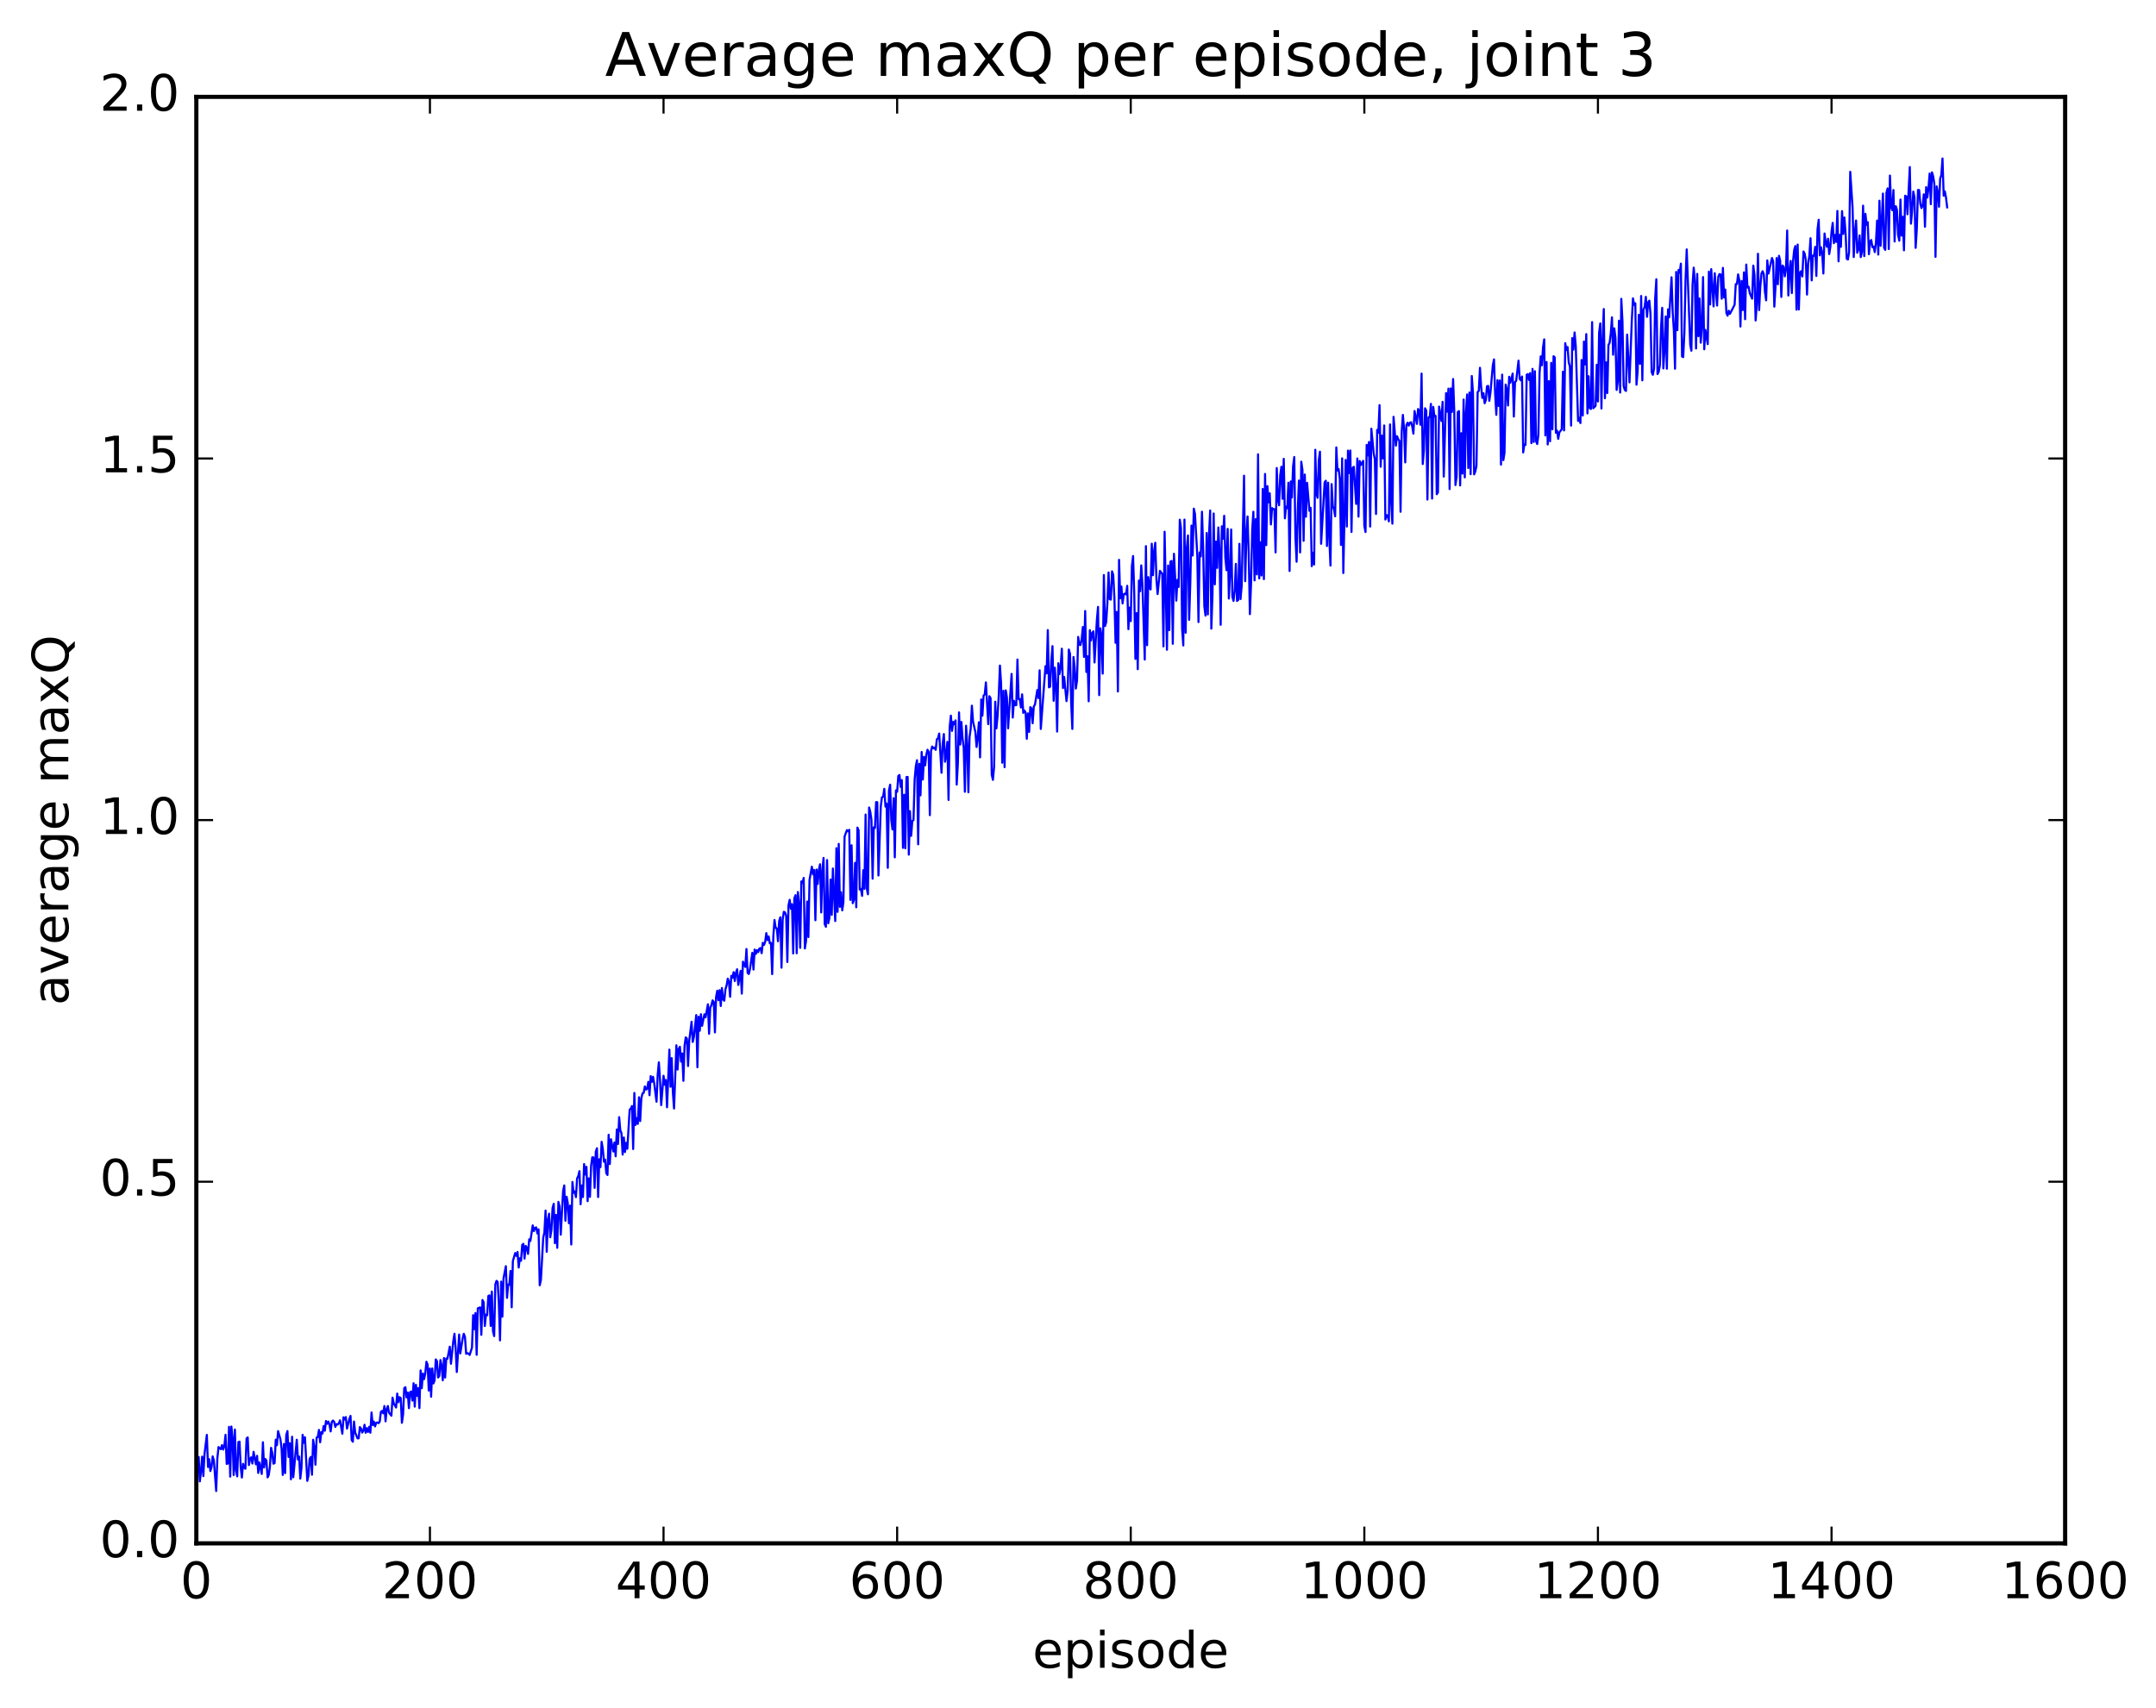 <?xml version="1.0" encoding="utf-8" standalone="no"?>
<!DOCTYPE svg PUBLIC "-//W3C//DTD SVG 1.1//EN"
  "http://www.w3.org/Graphics/SVG/1.1/DTD/svg11.dtd">
<!-- Created with matplotlib (http://matplotlib.org/) -->
<svg height="408pt" version="1.1" viewBox="0 0 515 408" width="515pt" xmlns="http://www.w3.org/2000/svg" xmlns:xlink="http://www.w3.org/1999/xlink">
 <defs>
  <style type="text/css">
*{stroke-linecap:butt;stroke-linejoin:round;stroke-miterlimit:100000;}
  </style>
 </defs>
 <g id="figure_1">
  <g id="patch_1">
   <path d="M 0 408.169 
L 515.768 408.169 
L 515.768 0 
L 0 0 
z
" style="fill:#ffffff;"/>
  </g>
  <g id="axes_1">
   <g id="patch_2">
    <path d="M 46.898 368.742 
L 493.298 368.742 
L 493.298 23.142 
L 46.898 23.142 
z
" style="fill:#ffffff;"/>
   </g>
   <g id="line2d_1">
    <path clip-path="url(#p8a16cc4c6d)" d="M 46.898 349.873 
L 47.176 349.488 
L 47.456 348.101 
L 47.734 353.943 
L 48.014 351.572 
L 48.292 348.025 
L 48.572 352.674 
L 48.85 347.425 
L 49.408 342.834 
L 49.688 350.504 
L 49.967 348.634 
L 50.245 351.473 
L 50.525 350.531 
L 50.803 347.967 
L 51.083 348.927 
L 51.641 356.242 
L 51.919 348.408 
L 52.199 345.74 
L 52.757 346.25 
L 53.035 345.26 
L 53.315 346.336 
L 53.593 345.436 
L 53.873 342.806 
L 54.151 349.764 
L 54.431 349.675 
L 54.709 340.909 
L 54.989 352.805 
L 55.267 340.839 
L 55.547 343.46 
L 55.825 352.422 
L 56.105 341.554 
L 56.383 351.335 
L 56.663 352.739 
L 56.941 344.543 
L 57.221 344.451 
L 57.499 350.596 
L 57.779 353.02 
L 58.057 349.751 
L 58.337 350.696 
L 58.615 350.916 
L 58.895 343.683 
L 59.173 343.438 
L 59.453 350.043 
L 59.731 348.529 
L 60.011 348.199 
L 60.289 349.675 
L 60.569 346.865 
L 61.127 349.863 
L 61.406 347.831 
L 61.684 351.932 
L 61.964 349.419 
L 62.522 352.165 
L 62.8 344.597 
L 63.08 350.628 
L 63.358 348.589 
L 63.638 348.963 
L 63.916 352.987 
L 64.195 352.431 
L 64.475 350.406 
L 64.754 345.92 
L 65.032 347.139 
L 65.311 349.71 
L 65.591 349.576 
L 65.87 343.968 
L 66.148 345.302 
L 66.427 341.928 
L 66.986 343.907 
L 67.264 346.13 
L 67.543 352.408 
L 67.823 345.005 
L 68.102 351.966 
L 68.38 342.874 
L 68.659 341.916 
L 68.939 348.09 
L 69.218 344.81 
L 69.496 353.443 
L 69.775 343.274 
L 70.055 352.955 
L 70.891 343.987 
L 71.171 348.728 
L 71.45 348.002 
L 71.728 353.276 
L 72.007 350.814 
L 72.287 342.819 
L 72.566 344.724 
L 72.844 343.399 
L 73.403 353.818 
L 73.681 352.554 
L 73.96 348.607 
L 74.24 348.091 
L 74.519 352.36 
L 74.797 344 
L 75.076 345.695 
L 75.356 349.959 
L 75.635 343.464 
L 75.913 343.34 
L 76.192 341.645 
L 76.472 344.598 
L 76.751 342.177 
L 77.029 342.503 
L 77.308 340.704 
L 77.588 341.829 
L 77.867 339.514 
L 78.145 340.193 
L 78.424 339.656 
L 78.704 340.392 
L 78.983 342.001 
L 79.261 339.706 
L 79.54 339.408 
L 79.82 339.711 
L 80.099 340.925 
L 80.377 340.252 
L 80.656 340.352 
L 80.936 340.079 
L 81.215 339.357 
L 81.772 342.555 
L 82.052 338.628 
L 82.331 339.144 
L 82.609 338.572 
L 82.888 341.338 
L 83.447 339.056 
L 83.725 338.295 
L 84.004 344.065 
L 84.284 344.472 
L 84.562 339.643 
L 84.841 342.273 
L 85.4 343.661 
L 85.678 343.648 
L 85.957 340.968 
L 86.237 341.331 
L 86.516 342.279 
L 86.794 341.812 
L 87.073 340.411 
L 87.353 342.32 
L 87.632 341.226 
L 87.91 342.125 
L 88.189 340.902 
L 88.469 342.309 
L 88.748 337.48 
L 89.026 340.479 
L 89.305 339.654 
L 89.585 340.804 
L 89.864 339.937 
L 90.142 339.854 
L 90.421 340.042 
L 90.701 339.678 
L 90.98 337.329 
L 91.258 337.106 
L 91.537 337.678 
L 91.817 335.943 
L 92.096 339.598 
L 92.374 336.619 
L 92.653 335.931 
L 92.933 337.541 
L 93.49 338.248 
L 93.769 333.923 
L 94.049 335.296 
L 94.606 336.293 
L 94.885 332.961 
L 95.165 335.033 
L 95.444 333.821 
L 95.722 334.039 
L 96.001 339.947 
L 96.281 338.004 
L 96.559 331.661 
L 96.838 331.443 
L 97.118 333.882 
L 97.397 332.716 
L 97.675 336.446 
L 97.954 332.624 
L 98.234 332.467 
L 98.513 334.634 
L 98.791 330.495 
L 99.07 336.083 
L 99.35 330.865 
L 99.629 333.508 
L 99.907 331.647 
L 100.186 336.442 
L 100.466 327.423 
L 100.745 331.677 
L 101.023 328.162 
L 101.302 329.516 
L 101.582 328.135 
L 101.861 325.359 
L 102.139 326.045 
L 102.418 332.236 
L 102.698 326.978 
L 102.977 333.712 
L 103.255 326.967 
L 103.534 330.54 
L 103.814 329.768 
L 104.093 324.8 
L 104.371 325.222 
L 104.65 329.123 
L 104.93 328.762 
L 105.209 324.946 
L 105.487 326.263 
L 105.766 329.788 
L 106.046 324.483 
L 106.325 329.132 
L 106.603 324.565 
L 106.882 324.643 
L 107.441 321.756 
L 107.719 325.842 
L 108.278 320.444 
L 108.556 318.657 
L 108.835 322.082 
L 109.115 327.814 
L 109.672 318.85 
L 109.951 323.367 
L 110.51 319.803 
L 110.788 318.678 
L 111.067 319.43 
L 111.347 323.46 
L 111.626 323.3 
L 111.904 323.405 
L 112.183 323.734 
L 112.742 321.984 
L 113.02 314.22 
L 113.299 317.577 
L 113.579 313.72 
L 113.858 323.704 
L 114.136 312.592 
L 114.695 312.37 
L 114.974 318.925 
L 115.252 310.596 
L 115.531 311.142 
L 115.811 316.817 
L 116.09 314.099 
L 116.368 314.245 
L 116.647 309.654 
L 116.927 309.494 
L 117.206 316.8 
L 117.484 308.596 
L 117.763 318.083 
L 118.043 319.234 
L 118.322 306.867 
L 118.6 306.026 
L 118.879 306.285 
L 119.159 311.507 
L 119.438 320.253 
L 119.716 306.211 
L 119.996 314.588 
L 120.275 305.438 
L 120.832 302.527 
L 121.112 310.104 
L 121.391 306.913 
L 121.669 306.957 
L 121.948 303.656 
L 122.228 312.347 
L 122.507 301.317 
L 123.064 299.39 
L 123.344 300.064 
L 123.623 299.123 
L 123.901 302.847 
L 124.18 300.625 
L 124.46 301.231 
L 124.739 297.438 
L 125.017 297.185 
L 125.296 300.713 
L 125.576 297.681 
L 125.855 298.079 
L 126.133 299.59 
L 126.412 296.112 
L 126.692 296.491 
L 127.249 292.777 
L 127.528 294.136 
L 127.808 293.36 
L 128.087 293.258 
L 128.365 294.704 
L 128.644 293.734 
L 128.923 307.083 
L 129.202 305.822 
L 129.761 295.745 
L 130.04 294.45 
L 130.319 289.235 
L 130.597 299.086 
L 130.876 291.393 
L 131.155 289.972 
L 131.435 295.627 
L 131.714 293.951 
L 131.993 288.632 
L 132.272 287.618 
L 132.55 297.029 
L 132.829 290.268 
L 133.108 298.133 
L 133.387 287.158 
L 133.667 288.264 
L 133.946 294.999 
L 134.504 284.602 
L 134.782 283.231 
L 135.061 291.668 
L 135.34 285.926 
L 135.619 287.418 
L 135.899 292.259 
L 136.178 288.056 
L 136.457 297.342 
L 136.736 282.406 
L 137.014 284.983 
L 137.293 284.658 
L 137.572 286.03 
L 137.851 281.566 
L 138.131 281.004 
L 138.41 279.815 
L 138.689 287.729 
L 138.968 283.24 
L 139.246 286 
L 139.525 278.123 
L 139.804 280.632 
L 140.083 278.782 
L 140.363 286.99 
L 140.642 281.541 
L 140.921 285.956 
L 141.2 278.509 
L 141.478 276.509 
L 141.757 276.544 
L 142.036 283.813 
L 142.315 275.175 
L 142.595 274.35 
L 142.874 286.005 
L 143.153 276.978 
L 143.431 278.86 
L 143.71 272.81 
L 143.989 274.487 
L 144.268 277.565 
L 144.548 277.067 
L 144.827 280.306 
L 145.106 280.736 
L 145.385 271.128 
L 145.663 278.126 
L 145.942 272.194 
L 146.5 275.123 
L 146.78 272.967 
L 147.059 276.277 
L 147.338 269.865 
L 147.617 273.325 
L 147.895 266.918 
L 148.174 270.065 
L 148.453 270.758 
L 148.732 275.857 
L 149.012 271.77 
L 149.291 275.242 
L 149.57 273.048 
L 149.849 274.471 
L 150.406 265.145 
L 150.685 264.877 
L 150.964 264.256 
L 151.244 274.536 
L 151.523 261.14 
L 151.802 268.789 
L 152.081 267.156 
L 152.359 268.52 
L 152.638 262.163 
L 152.917 267.857 
L 153.196 262.414 
L 153.476 261.253 
L 153.755 261.1 
L 154.034 259.581 
L 154.312 260.341 
L 154.591 260.081 
L 154.87 258.471 
L 155.149 261.672 
L 155.429 257.108 
L 155.708 258.479 
L 155.987 257.271 
L 156.266 258.812 
L 156.823 263.228 
L 157.102 256.8 
L 157.381 253.812 
L 157.661 258.061 
L 157.94 264.031 
L 158.498 257.024 
L 158.776 259.178 
L 159.055 258.041 
L 159.334 264.56 
L 159.893 250.784 
L 160.172 259.653 
L 160.451 252.812 
L 160.73 261.056 
L 161.008 264.854 
L 161.566 249.749 
L 161.845 255.544 
L 162.125 250.588 
L 162.404 250.098 
L 162.683 253.646 
L 162.962 251.688 
L 163.24 258.244 
L 163.519 249.855 
L 163.798 247.857 
L 164.077 248.129 
L 164.357 254.701 
L 164.636 248.635 
L 165.194 244.124 
L 165.472 248.949 
L 165.751 247.716 
L 166.31 242.524 
L 166.589 254.995 
L 166.868 242.926 
L 167.147 246.28 
L 167.425 242.332 
L 167.704 245.091 
L 168.262 242.342 
L 168.542 243.067 
L 169.1 239.955 
L 169.379 246.994 
L 169.657 240.703 
L 169.936 240.192 
L 170.215 239.014 
L 170.494 239.364 
L 170.774 246.666 
L 171.053 238.192 
L 171.332 236.703 
L 171.611 238.977 
L 171.889 236.576 
L 172.168 240.363 
L 172.447 236.062 
L 172.726 238.822 
L 173.006 239.091 
L 173.285 236.368 
L 173.564 235.424 
L 173.843 233.827 
L 174.121 234.588 
L 174.4 238.154 
L 174.679 233.155 
L 174.958 233.614 
L 175.238 232.274 
L 175.517 234.391 
L 175.796 232.406 
L 176.075 231.583 
L 176.353 235.326 
L 176.911 231.947 
L 177.19 237.406 
L 177.47 229.769 
L 178.028 231.026 
L 178.306 226.745 
L 178.585 232.452 
L 178.864 232.713 
L 179.143 231.539 
L 179.702 227.666 
L 179.981 231.651 
L 180.26 226.872 
L 180.538 227.925 
L 180.817 227.006 
L 181.096 227.498 
L 181.375 226.649 
L 181.655 226.506 
L 181.934 227.742 
L 182.213 225.256 
L 182.492 225.776 
L 182.77 225.057 
L 183.049 222.944 
L 183.328 224.61 
L 183.607 223.742 
L 183.887 225.394 
L 184.166 225.297 
L 184.445 232.741 
L 184.724 223.761 
L 185.002 219.809 
L 185.281 221.679 
L 185.56 221.812 
L 185.839 224.893 
L 186.119 220.042 
L 186.398 219.152 
L 186.677 231.2 
L 186.956 219.666 
L 187.234 217.854 
L 187.513 217.985 
L 187.792 218.791 
L 188.071 229.846 
L 188.351 216.293 
L 188.63 214.993 
L 188.909 217.123 
L 189.188 216.031 
L 189.466 227.802 
L 189.745 214.64 
L 190.024 213.882 
L 190.304 227.753 
L 190.583 213.123 
L 190.862 215.922 
L 191.141 226.464 
L 191.419 210.586 
L 191.698 210.972 
L 191.977 209.756 
L 192.256 226.614 
L 192.536 224.825 
L 192.815 215.399 
L 193.094 223.894 
L 193.373 210.187 
L 193.93 207.077 
L 194.209 208.927 
L 194.488 207.857 
L 194.768 219.871 
L 195.047 207.753 
L 195.326 211.204 
L 195.605 207.807 
L 195.883 206.49 
L 196.162 218.01 
L 196.441 207.924 
L 196.72 204.981 
L 197 220.776 
L 197.279 221.43 
L 197.558 205.486 
L 197.837 220.595 
L 198.115 219.335 
L 198.394 210.146 
L 198.673 218.591 
L 198.952 207.515 
L 199.511 220.064 
L 199.79 202.651 
L 200.069 217.871 
L 200.347 201.616 
L 200.626 216.671 
L 200.905 213.169 
L 201.185 217.513 
L 201.464 215.568 
L 201.743 199.858 
L 202.3 198.337 
L 202.579 198.619 
L 202.858 198.266 
L 203.137 215.008 
L 203.417 201.961 
L 203.696 215.792 
L 203.975 214.96 
L 204.254 206.158 
L 204.532 216.777 
L 204.811 197.728 
L 205.09 198.379 
L 205.369 212.535 
L 205.649 212.38 
L 205.928 214.04 
L 206.207 207.907 
L 206.486 212.367 
L 206.764 194.612 
L 207.043 212.226 
L 207.322 213.666 
L 207.601 192.933 
L 207.881 193.954 
L 208.16 195.872 
L 208.439 209.936 
L 208.718 197.66 
L 208.996 197.822 
L 209.275 191.634 
L 209.554 191.669 
L 209.833 209.178 
L 210.392 192.644 
L 210.671 190.489 
L 210.95 190.351 
L 211.228 188.474 
L 211.507 192.721 
L 211.786 191.984 
L 212.065 207.343 
L 212.345 188.908 
L 212.624 187.486 
L 212.903 195.893 
L 213.181 198.177 
L 213.46 190.704 
L 213.739 204.837 
L 214.018 188.839 
L 214.298 189.17 
L 214.577 185.388 
L 214.856 185.166 
L 215.135 188.016 
L 215.413 186.388 
L 215.692 202.577 
L 215.971 189.895 
L 216.25 202.682 
L 216.53 185.651 
L 216.809 185.631 
L 217.088 204.197 
L 217.367 193.804 
L 217.645 199.706 
L 217.924 196.166 
L 218.203 195.928 
L 218.482 186.166 
L 218.762 183.06 
L 219.041 181.639 
L 219.32 201.724 
L 219.599 182.492 
L 219.877 190.028 
L 220.156 179.668 
L 220.435 186.261 
L 220.714 180.83 
L 220.994 182.862 
L 221.273 180.324 
L 221.552 179.128 
L 221.831 179.707 
L 222.109 194.763 
L 222.388 179.429 
L 222.667 178.358 
L 222.946 178.794 
L 223.226 178.622 
L 223.505 179.156 
L 223.784 176.627 
L 224.062 176.414 
L 224.341 175.259 
L 224.899 184.633 
L 225.179 177.713 
L 225.458 175.379 
L 225.737 182.003 
L 226.016 180.425 
L 226.294 177.251 
L 226.573 191.125 
L 226.852 173.679 
L 227.131 170.976 
L 227.411 174.621 
L 227.69 172.478 
L 227.969 173.048 
L 228.248 172.119 
L 228.526 187.458 
L 228.805 182.368 
L 229.084 170.212 
L 229.363 177.9 
L 229.643 172.497 
L 229.922 176.431 
L 230.201 178.635 
L 230.48 189.173 
L 230.758 173.397 
L 231.037 177.693 
L 231.316 189.292 
L 231.595 176.095 
L 231.875 174.034 
L 232.154 168.609 
L 232.433 172.458 
L 232.99 174.893 
L 233.269 178.469 
L 233.548 176.188 
L 233.827 172.561 
L 234.107 180.953 
L 234.386 167.117 
L 234.665 170.987 
L 234.944 166.213 
L 235.222 165.893 
L 235.501 163.042 
L 236.06 173.018 
L 236.339 166.344 
L 236.618 166.798 
L 236.897 185.081 
L 237.175 186.328 
L 237.454 183.266 
L 237.733 167.66 
L 238.012 174.036 
L 238.292 171.056 
L 238.571 166.248 
L 238.85 159.014 
L 239.129 163.303 
L 239.407 182.227 
L 239.686 165.043 
L 239.965 183.296 
L 240.244 164.942 
L 240.524 166.668 
L 240.803 174.016 
L 241.639 161.013 
L 241.918 171.444 
L 242.197 167.438 
L 242.476 168.488 
L 242.756 168.476 
L 243.035 157.574 
L 243.314 167.049 
L 243.593 167.019 
L 243.871 169.038 
L 244.15 165.894 
L 244.429 170.325 
L 244.708 169.766 
L 244.988 170.258 
L 245.267 176.511 
L 245.546 170.453 
L 245.825 174.873 
L 246.103 168.961 
L 246.382 169.226 
L 246.661 172.807 
L 246.94 168.799 
L 247.22 168.355 
L 247.778 164.868 
L 248.056 166.791 
L 248.335 160.155 
L 248.614 174.167 
L 249.731 159.177 
L 250.01 160.867 
L 250.288 150.539 
L 250.567 164.23 
L 250.846 164.058 
L 251.125 157.833 
L 251.405 154.378 
L 251.684 167.434 
L 251.963 159.534 
L 252.242 163.889 
L 252.52 174.789 
L 252.799 158.463 
L 253.078 161.053 
L 253.357 159.292 
L 253.637 154.991 
L 253.916 164.4 
L 254.195 161.753 
L 254.752 167.521 
L 255.031 165.021 
L 255.31 155.19 
L 255.589 156.207 
L 255.869 167.859 
L 256.147 174.167 
L 256.426 156.975 
L 256.705 159.459 
L 256.985 164.52 
L 257.264 162.631 
L 257.543 152.177 
L 257.822 154.05 
L 258.101 154.114 
L 258.38 152.682 
L 258.659 149.809 
L 258.938 156.957 
L 259.216 145.988 
L 259.495 160.545 
L 259.774 156.795 
L 260.053 167.554 
L 260.332 150.558 
L 260.611 153.039 
L 260.89 151.237 
L 261.17 150.843 
L 261.449 158.283 
L 262.007 148.139 
L 262.286 144.996 
L 262.565 166.088 
L 262.844 150.107 
L 263.123 152.025 
L 263.401 160.942 
L 263.68 137.391 
L 263.959 149.573 
L 264.238 148.638 
L 264.517 144.169 
L 264.796 136.777 
L 265.075 143.174 
L 265.354 143.258 
L 265.634 136.512 
L 265.913 137.329 
L 266.192 142.764 
L 266.471 153.587 
L 266.75 146.201 
L 267.029 165.216 
L 267.308 133.761 
L 267.587 142.948 
L 267.865 140.128 
L 268.144 144.179 
L 268.423 142.008 
L 268.702 141.824 
L 268.981 142.031 
L 269.26 139.969 
L 269.539 150.33 
L 269.818 145.162 
L 270.098 148.401 
L 270.377 135.225 
L 270.656 132.846 
L 270.935 141.844 
L 271.214 157.429 
L 271.493 146.481 
L 271.772 159.887 
L 272.05 138.715 
L 272.329 141.258 
L 272.608 135.086 
L 272.887 139.606 
L 273.445 157.583 
L 273.724 130.486 
L 274.003 154.153 
L 274.283 137.885 
L 274.562 140.428 
L 274.841 140.832 
L 275.12 129.914 
L 275.399 137.439 
L 275.678 131.669 
L 275.957 129.68 
L 276.236 138.458 
L 276.514 141.937 
L 277.072 136.396 
L 277.63 137.132 
L 277.909 154.438 
L 278.188 127.046 
L 278.747 155.243 
L 279.026 135.109 
L 279.305 150.566 
L 279.584 134.183 
L 279.863 134.028 
L 280.142 153.825 
L 280.421 132.312 
L 280.978 143.511 
L 281.257 138.527 
L 281.536 140.236 
L 281.815 124.174 
L 282.094 126.184 
L 282.373 150.292 
L 282.652 154.217 
L 282.932 124.143 
L 283.211 151.178 
L 283.49 130.995 
L 283.769 127.927 
L 284.048 148.097 
L 284.327 139.174 
L 284.606 125.58 
L 284.885 132.727 
L 285.163 121.527 
L 285.442 122.756 
L 286 132.772 
L 286.279 148.628 
L 286.558 131.996 
L 286.837 132.938 
L 287.116 122.269 
L 287.396 130.947 
L 287.675 144.853 
L 287.954 147.076 
L 288.233 127.352 
L 288.512 146.806 
L 288.791 127.865 
L 289.07 121.978 
L 289.349 150.197 
L 289.627 141.901 
L 289.906 122.681 
L 290.185 139.609 
L 290.464 129.394 
L 290.743 135.675 
L 291.022 126.033 
L 291.301 131.408 
L 291.58 149.284 
L 291.86 125.746 
L 292.139 128.734 
L 292.418 123.229 
L 292.697 133.223 
L 292.976 136.24 
L 293.255 126.36 
L 293.534 143.009 
L 293.812 137.118 
L 294.091 126.51 
L 294.37 142.594 
L 294.649 143.581 
L 294.928 141.051 
L 295.207 134.717 
L 295.486 143.581 
L 295.765 143.343 
L 296.045 129.938 
L 296.324 143.137 
L 296.603 139.888 
L 297.161 113.662 
L 297.44 138.853 
L 297.719 128.142 
L 297.998 123.401 
L 298.276 132.208 
L 298.555 146.735 
L 298.834 139.573 
L 299.113 126.58 
L 299.392 122.27 
L 299.671 138.673 
L 299.95 124.03 
L 300.229 137.244 
L 300.509 108.545 
L 300.788 138.184 
L 301.067 129.568 
L 301.346 137.492 
L 301.625 116.819 
L 301.904 138.365 
L 302.183 113.238 
L 302.462 130.247 
L 302.74 116.138 
L 303.019 120.015 
L 303.298 117.863 
L 303.577 125.309 
L 303.856 121.392 
L 304.135 121.665 
L 304.414 121.652 
L 304.693 131.986 
L 304.973 111.82 
L 305.252 119.201 
L 305.531 120.723 
L 305.81 113.535 
L 306.089 111.511 
L 306.368 119.182 
L 306.647 109.627 
L 306.925 123.849 
L 307.204 121.057 
L 307.483 121.418 
L 307.762 115.343 
L 308.041 136.422 
L 308.32 115.033 
L 308.599 118.873 
L 308.878 111.379 
L 309.158 109.191 
L 309.437 128.31 
L 309.716 134.214 
L 309.995 121.964 
L 310.274 114.814 
L 310.553 131.985 
L 310.832 110.313 
L 311.111 112.28 
L 311.389 129.216 
L 311.668 113.387 
L 311.947 123.459 
L 312.226 115.371 
L 312.784 122.058 
L 313.063 121.332 
L 313.342 135.274 
L 313.622 132.061 
L 313.901 134.871 
L 314.18 107.464 
L 314.459 117.999 
L 314.738 118.951 
L 315.017 109.971 
L 315.296 107.922 
L 315.575 129.928 
L 316.411 115.249 
L 316.69 114.856 
L 316.969 130.45 
L 317.248 115.331 
L 317.527 128.686 
L 317.807 135.13 
L 318.086 115.663 
L 318.365 120.943 
L 318.644 121.677 
L 318.923 123.354 
L 319.202 106.897 
L 319.481 112.411 
L 319.76 112.083 
L 320.038 114.403 
L 320.317 130.201 
L 320.596 109.509 
L 320.875 136.914 
L 321.433 109.888 
L 321.712 125.805 
L 321.991 107.658 
L 322.271 113.026 
L 322.55 107.632 
L 322.829 127.101 
L 323.108 111.789 
L 323.387 111.531 
L 323.945 120.396 
L 324.224 109.532 
L 324.502 123.44 
L 324.781 110.138 
L 325.06 111.1 
L 325.618 110.113 
L 325.897 125.617 
L 326.176 127.115 
L 326.455 106.28 
L 326.735 108.805 
L 327.014 105.598 
L 327.293 125.808 
L 327.572 102.436 
L 328.13 108.354 
L 328.409 109.759 
L 328.688 122.806 
L 328.966 102.715 
L 329.245 103.398 
L 329.524 96.801 
L 329.803 111.514 
L 330.082 104.09 
L 330.361 109.521 
L 330.64 101.654 
L 330.92 124.128 
L 331.199 123.048 
L 331.478 123.242 
L 331.757 124.566 
L 332.036 101.413 
L 332.315 120.076 
L 332.594 125.117 
L 332.873 99.593 
L 333.43 106.476 
L 333.709 104.22 
L 333.988 104.923 
L 334.267 105.302 
L 334.546 122.273 
L 334.825 103.18 
L 335.104 99.132 
L 335.384 102.418 
L 335.663 110.479 
L 335.942 101.594 
L 336.221 101.011 
L 336.5 101.697 
L 336.779 100.991 
L 337.058 100.88 
L 337.337 101.877 
L 337.615 103.617 
L 337.894 98.202 
L 338.452 101.282 
L 338.731 97.713 
L 339.01 98.202 
L 339.289 101.483 
L 339.568 89.26 
L 339.848 110.866 
L 340.127 107.604 
L 340.406 97.549 
L 340.685 98.114 
L 340.964 119.355 
L 341.243 99.71 
L 341.522 99.686 
L 341.8 96.487 
L 342.079 119.123 
L 342.358 97.218 
L 342.637 99.504 
L 342.916 99.354 
L 343.195 118.082 
L 343.474 117.672 
L 343.753 97.148 
L 344.312 100.584 
L 344.591 96.011 
L 344.87 113.875 
L 345.428 93.919 
L 345.707 98.352 
L 345.986 92.853 
L 346.264 116.853 
L 346.543 92.804 
L 346.822 98.422 
L 347.101 90.556 
L 347.38 98.364 
L 347.659 115.899 
L 347.938 113.881 
L 348.217 98.458 
L 348.497 98.228 
L 348.776 115.978 
L 349.055 103.51 
L 349.334 113.155 
L 349.613 95.462 
L 349.892 114.058 
L 350.171 98.642 
L 350.45 94.247 
L 350.728 111.829 
L 351.007 93.774 
L 351.286 113.299 
L 351.565 89.838 
L 351.844 93.846 
L 352.123 113.336 
L 352.402 112.649 
L 352.682 111.31 
L 352.961 93.698 
L 353.24 93.387 
L 353.519 87.875 
L 353.798 92.467 
L 354.077 95.063 
L 354.356 93.947 
L 354.635 96.341 
L 354.913 95.616 
L 355.192 92.303 
L 355.471 92.197 
L 355.75 95.764 
L 356.029 93.727 
L 356.587 87.307 
L 356.866 85.875 
L 357.146 94.157 
L 357.425 99.12 
L 357.704 90.814 
L 357.983 96.996 
L 358.262 90.906 
L 358.541 111.017 
L 358.82 89.516 
L 359.099 109.932 
L 359.377 108.204 
L 359.656 91.88 
L 359.935 92.995 
L 360.214 96.89 
L 360.493 90.021 
L 360.772 91.433 
L 361.33 89.258 
L 361.61 99.527 
L 361.889 91.3 
L 362.168 90.986 
L 362.726 86.168 
L 363.005 90.509 
L 363.284 90.878 
L 363.562 89.957 
L 363.841 108.102 
L 364.12 106.184 
L 364.399 106.305 
L 364.678 89.533 
L 364.957 89.37 
L 365.236 90.784 
L 365.515 89.135 
L 365.795 105.876 
L 366.074 88.134 
L 366.353 105.6 
L 366.632 88.692 
L 366.911 105.397 
L 367.19 106.088 
L 367.469 103.937 
L 367.748 89.198 
L 368.026 85.147 
L 368.305 87.275 
L 368.584 82.952 
L 368.863 81.076 
L 369.142 104.041 
L 369.421 86.485 
L 369.7 106.184 
L 369.979 91.064 
L 370.259 105.428 
L 370.538 86.691 
L 370.817 102.583 
L 371.096 85.109 
L 371.375 85.387 
L 371.654 103.403 
L 371.933 102.888 
L 372.212 104.855 
L 372.49 103.277 
L 373.048 102.565 
L 373.327 88.817 
L 373.606 102.837 
L 373.885 82 
L 374.164 83.637 
L 374.443 82.921 
L 374.723 86.585 
L 375.002 87.6 
L 375.281 101.686 
L 375.56 80.783 
L 375.839 83.533 
L 376.118 79.431 
L 376.397 82.648 
L 376.954 100.568 
L 377.233 99.84 
L 377.512 101.081 
L 377.791 86.008 
L 378.07 99.277 
L 378.349 81.615 
L 378.628 87.076 
L 378.908 79.824 
L 379.187 98.769 
L 379.466 89.891 
L 379.745 97.544 
L 380.024 97.716 
L 380.303 76.96 
L 380.582 97.535 
L 381.139 96.96 
L 381.418 87.15 
L 381.697 95.918 
L 381.976 79.512 
L 382.255 77.269 
L 382.534 97.605 
L 382.813 81.012 
L 383.092 73.839 
L 383.372 95.146 
L 383.651 86.579 
L 383.93 93.913 
L 384.209 82.449 
L 384.488 81.894 
L 384.767 79.574 
L 385.046 75.813 
L 385.325 84.748 
L 385.603 78.442 
L 385.882 80.719 
L 386.161 93.169 
L 386.44 91.161 
L 386.719 76.627 
L 386.998 93.784 
L 387.277 71.395 
L 387.557 76.831 
L 387.836 92.245 
L 388.115 93.157 
L 388.394 93.409 
L 388.673 79.951 
L 389.231 91.363 
L 389.788 76.547 
L 390.067 71.281 
L 390.346 72.825 
L 390.625 72.463 
L 390.904 91.912 
L 391.183 88.627 
L 391.462 75.219 
L 391.741 86.935 
L 392.021 70.721 
L 392.3 90.878 
L 392.579 73.962 
L 392.858 73.336 
L 393.137 70.926 
L 393.416 75.7 
L 393.695 72.212 
L 393.974 71.822 
L 394.252 75.046 
L 394.531 88.89 
L 394.81 89.544 
L 395.089 88.108 
L 395.368 71.266 
L 395.647 66.721 
L 395.926 89.368 
L 396.205 88.842 
L 396.485 87.274 
L 396.764 78.369 
L 397.043 73.548 
L 397.322 88.025 
L 397.601 83.58 
L 397.88 75.604 
L 398.159 88.093 
L 398.438 73.9 
L 398.716 75.818 
L 399.274 66.25 
L 399.553 74.634 
L 399.832 78.89 
L 400.111 88.096 
L 400.39 64.972 
L 400.67 78.889 
L 400.949 64.497 
L 401.228 65.175 
L 401.507 62.99 
L 401.786 85.169 
L 402.065 85.318 
L 402.344 79.508 
L 402.623 66.818 
L 402.901 59.588 
L 403.738 82.335 
L 404.017 83.791 
L 404.296 68.006 
L 404.575 63.951 
L 404.854 67.33 
L 405.134 83.266 
L 405.413 65.437 
L 405.692 80.328 
L 405.971 71.298 
L 406.25 81.875 
L 406.529 78.003 
L 406.808 66.199 
L 407.087 83.455 
L 407.365 78.818 
L 407.923 82.228 
L 408.202 64.889 
L 408.481 72.739 
L 408.76 64.303 
L 409.318 73.213 
L 409.598 65.278 
L 410.156 73.007 
L 410.435 66.184 
L 410.714 65.491 
L 410.993 65.564 
L 411.272 71.367 
L 411.55 64.005 
L 411.829 71.079 
L 412.108 69.173 
L 412.387 74.796 
L 412.666 75.422 
L 412.945 74.239 
L 413.224 74.994 
L 414.341 72.82 
L 414.62 67.881 
L 414.899 67.854 
L 415.178 65.557 
L 415.457 66.939 
L 415.736 78.013 
L 416.014 67.126 
L 416.293 74.079 
L 416.572 65.076 
L 416.851 76.267 
L 417.13 63.21 
L 417.409 68.691 
L 417.688 68.505 
L 417.967 70.049 
L 418.526 71.363 
L 418.805 63.467 
L 419.084 65.672 
L 419.363 76.569 
L 419.642 72.573 
L 419.921 60.628 
L 420.2 74.09 
L 420.478 68.509 
L 420.757 65.367 
L 421.036 64.797 
L 421.315 65.554 
L 421.594 69.777 
L 421.873 71.752 
L 422.152 62.218 
L 422.432 65.363 
L 423.269 61.652 
L 423.548 62.441 
L 423.827 73.264 
L 424.106 68.638 
L 424.385 61.65 
L 424.663 67.926 
L 424.942 61.12 
L 425.221 62.264 
L 425.5 70.951 
L 425.779 63.441 
L 426.058 63.755 
L 426.337 66.024 
L 426.616 64.222 
L 426.896 55.077 
L 427.175 70.597 
L 427.454 65.267 
L 427.733 62.34 
L 428.012 70.02 
L 428.291 62.511 
L 428.57 59.753 
L 428.849 58.788 
L 429.127 73.99 
L 429.406 58.431 
L 429.685 73.938 
L 429.964 65.084 
L 430.243 64.792 
L 430.522 66.041 
L 430.801 60.084 
L 431.08 60.63 
L 431.36 62.172 
L 431.639 70.382 
L 431.918 62.997 
L 432.197 61.058 
L 432.476 56.921 
L 432.755 66.99 
L 433.034 61.084 
L 433.312 61.123 
L 433.591 58.993 
L 433.87 65.925 
L 434.149 54.811 
L 434.428 52.505 
L 434.707 61.021 
L 434.986 59.068 
L 435.265 60.534 
L 435.545 65.352 
L 435.824 55.79 
L 436.103 57.866 
L 436.382 58.957 
L 436.661 57.041 
L 436.94 60.706 
L 437.219 58.924 
L 437.498 55.357 
L 437.776 53.252 
L 438.055 58.1 
L 438.334 56.127 
L 438.613 57.801 
L 438.892 50.4 
L 439.171 62.443 
L 439.45 56.116 
L 439.729 58.977 
L 440.009 50.442 
L 440.288 55.904 
L 440.567 51.967 
L 440.846 55.648 
L 441.125 61.812 
L 441.404 62.013 
L 441.683 60.314 
L 441.962 41.055 
L 442.519 49.539 
L 442.798 61.414 
L 443.077 55.569 
L 443.356 52.684 
L 443.635 60.385 
L 443.914 59.659 
L 444.193 56.234 
L 444.473 61.423 
L 444.752 60.21 
L 445.031 49.143 
L 445.31 61.19 
L 445.589 51.088 
L 445.868 53.716 
L 446.147 53.084 
L 446.425 60.738 
L 446.704 57.666 
L 446.983 57.343 
L 447.262 59.07 
L 447.541 58.895 
L 447.82 60.232 
L 448.099 58.032 
L 448.378 52.704 
L 448.658 60.822 
L 448.937 47.954 
L 449.216 58.729 
L 449.774 46.251 
L 450.053 59.194 
L 450.332 59.7 
L 450.611 46.09 
L 450.889 45.003 
L 451.168 59.498 
L 451.447 41.947 
L 451.726 49.428 
L 452.005 50.217 
L 452.284 45.404 
L 452.563 57.695 
L 452.842 49.265 
L 453.122 50.145 
L 453.401 56.149 
L 453.68 57.508 
L 453.959 47.68 
L 454.238 56.304 
L 454.517 51.802 
L 454.796 59.803 
L 455.075 46.763 
L 455.353 46.932 
L 455.632 51.189 
L 456.19 39.911 
L 456.469 53.438 
L 456.748 50.373 
L 457.027 45.773 
L 457.307 47.09 
L 457.586 59.22 
L 457.865 54.718 
L 458.144 45.398 
L 458.423 45.399 
L 458.702 48.661 
L 458.981 49.718 
L 459.26 49.117 
L 459.538 46.426 
L 459.817 54.18 
L 460.096 44.704 
L 460.375 47.19 
L 460.654 44.93 
L 460.933 41.457 
L 461.212 48.783 
L 461.491 41.179 
L 461.771 42.111 
L 462.05 43.952 
L 462.329 61.376 
L 462.608 44.529 
L 462.887 45.96 
L 463.166 49.399 
L 463.445 42.674 
L 463.724 41.838 
L 464.002 37.866 
L 464.281 46.762 
L 464.56 45.719 
L 464.839 47.211 
L 465.118 49.544 
L 465.118 49.544 
" style="fill:none;stroke:#0000ff;stroke-linecap:square;stroke-width:0.5;"/>
   </g>
   <g id="patch_3">
    <path d="M 46.898 23.142 
L 493.298 23.142 
" style="fill:none;stroke:#000000;stroke-linecap:square;stroke-linejoin:miter;"/>
   </g>
   <g id="patch_4">
    <path d="M 46.898 368.742 
L 493.298 368.742 
" style="fill:none;stroke:#000000;stroke-linecap:square;stroke-linejoin:miter;"/>
   </g>
   <g id="patch_5">
    <path d="M 493.298 368.742 
L 493.298 23.142 
" style="fill:none;stroke:#000000;stroke-linecap:square;stroke-linejoin:miter;"/>
   </g>
   <g id="patch_6">
    <path d="M 46.898 368.742 
L 46.898 23.142 
" style="fill:none;stroke:#000000;stroke-linecap:square;stroke-linejoin:miter;"/>
   </g>
   <g id="matplotlib.axis_1">
    <g id="xtick_1">
     <g id="line2d_2">
      <defs>
       <path d="M 0 0 
L 0 -4 
" id="m07892dc499" style="stroke:#000000;stroke-width:0.5;"/>
      </defs>
      <g>
       <use style="stroke:#000000;stroke-width:0.5;" x="46.898" xlink:href="#m07892dc499" y="368.742"/>
      </g>
     </g>
     <g id="line2d_3">
      <defs>
       <path d="M 0 0 
L 0 4 
" id="m159ed35c5e" style="stroke:#000000;stroke-width:0.5;"/>
      </defs>
      <g>
       <use style="stroke:#000000;stroke-width:0.5;" x="46.898" xlink:href="#m159ed35c5e" y="23.142"/>
      </g>
     </g>
     <g id="text_1">
      <!-- 0 -->
      <defs>
       <path d="M 31.781 66.406 
Q 24.172 66.406 20.328 58.906 
Q 16.5 51.422 16.5 36.375 
Q 16.5 21.391 20.328 13.891 
Q 24.172 6.391 31.781 6.391 
Q 39.453 6.391 43.281 13.891 
Q 47.125 21.391 47.125 36.375 
Q 47.125 51.422 43.281 58.906 
Q 39.453 66.406 31.781 66.406 
M 31.781 74.219 
Q 44.047 74.219 50.516 64.516 
Q 56.984 54.828 56.984 36.375 
Q 56.984 17.969 50.516 8.266 
Q 44.047 -1.422 31.781 -1.422 
Q 19.531 -1.422 13.062 8.266 
Q 6.594 17.969 6.594 36.375 
Q 6.594 54.828 13.062 64.516 
Q 19.531 74.219 31.781 74.219 
" id="BitstreamVeraSans-Roman-30"/>
      </defs>
      <g transform="translate(43.08 381.86)scale(0.12 -0.12)">
       <use xlink:href="#BitstreamVeraSans-Roman-30"/>
      </g>
     </g>
    </g>
    <g id="xtick_2">
     <g id="line2d_4">
      <g>
       <use style="stroke:#000000;stroke-width:0.5;" x="102.698" xlink:href="#m07892dc499" y="368.742"/>
      </g>
     </g>
     <g id="line2d_5">
      <g>
       <use style="stroke:#000000;stroke-width:0.5;" x="102.698" xlink:href="#m159ed35c5e" y="23.142"/>
      </g>
     </g>
     <g id="text_2">
      <!-- 200 -->
      <defs>
       <path d="M 19.188 8.297 
L 53.609 8.297 
L 53.609 0 
L 7.328 0 
L 7.328 8.297 
Q 12.938 14.109 22.625 23.891 
Q 32.328 33.688 34.812 36.531 
Q 39.547 41.844 41.422 45.531 
Q 43.312 49.219 43.312 52.781 
Q 43.312 58.594 39.234 62.25 
Q 35.156 65.922 28.609 65.922 
Q 23.969 65.922 18.812 64.312 
Q 13.672 62.703 7.812 59.422 
L 7.812 69.391 
Q 13.766 71.781 18.938 73 
Q 24.125 74.219 28.422 74.219 
Q 39.75 74.219 46.484 68.547 
Q 53.219 62.891 53.219 53.422 
Q 53.219 48.922 51.531 44.891 
Q 49.859 40.875 45.406 35.406 
Q 44.188 33.984 37.641 27.219 
Q 31.109 20.453 19.188 8.297 
" id="BitstreamVeraSans-Roman-32"/>
      </defs>
      <g transform="translate(91.245 381.86)scale(0.12 -0.12)">
       <use xlink:href="#BitstreamVeraSans-Roman-32"/>
       <use x="63.623" xlink:href="#BitstreamVeraSans-Roman-30"/>
       <use x="127.246" xlink:href="#BitstreamVeraSans-Roman-30"/>
      </g>
     </g>
    </g>
    <g id="xtick_3">
     <g id="line2d_6">
      <g>
       <use style="stroke:#000000;stroke-width:0.5;" x="158.498" xlink:href="#m07892dc499" y="368.742"/>
      </g>
     </g>
     <g id="line2d_7">
      <g>
       <use style="stroke:#000000;stroke-width:0.5;" x="158.498" xlink:href="#m159ed35c5e" y="23.142"/>
      </g>
     </g>
     <g id="text_3">
      <!-- 400 -->
      <defs>
       <path d="M 37.797 64.312 
L 12.891 25.391 
L 37.797 25.391 
z
M 35.203 72.906 
L 47.609 72.906 
L 47.609 25.391 
L 58.016 25.391 
L 58.016 17.188 
L 47.609 17.188 
L 47.609 0 
L 37.797 0 
L 37.797 17.188 
L 4.891 17.188 
L 4.891 26.703 
z
" id="BitstreamVeraSans-Roman-34"/>
      </defs>
      <g transform="translate(147.045 381.86)scale(0.12 -0.12)">
       <use xlink:href="#BitstreamVeraSans-Roman-34"/>
       <use x="63.623" xlink:href="#BitstreamVeraSans-Roman-30"/>
       <use x="127.246" xlink:href="#BitstreamVeraSans-Roman-30"/>
      </g>
     </g>
    </g>
    <g id="xtick_4">
     <g id="line2d_8">
      <g>
       <use style="stroke:#000000;stroke-width:0.5;" x="214.298" xlink:href="#m07892dc499" y="368.742"/>
      </g>
     </g>
     <g id="line2d_9">
      <g>
       <use style="stroke:#000000;stroke-width:0.5;" x="214.298" xlink:href="#m159ed35c5e" y="23.142"/>
      </g>
     </g>
     <g id="text_4">
      <!-- 600 -->
      <defs>
       <path d="M 33.016 40.375 
Q 26.375 40.375 22.484 35.828 
Q 18.609 31.297 18.609 23.391 
Q 18.609 15.531 22.484 10.953 
Q 26.375 6.391 33.016 6.391 
Q 39.656 6.391 43.531 10.953 
Q 47.406 15.531 47.406 23.391 
Q 47.406 31.297 43.531 35.828 
Q 39.656 40.375 33.016 40.375 
M 52.594 71.297 
L 52.594 62.312 
Q 48.875 64.062 45.094 64.984 
Q 41.312 65.922 37.594 65.922 
Q 27.828 65.922 22.672 59.328 
Q 17.531 52.734 16.797 39.406 
Q 19.672 43.656 24.016 45.922 
Q 28.375 48.188 33.594 48.188 
Q 44.578 48.188 50.953 41.516 
Q 57.328 34.859 57.328 23.391 
Q 57.328 12.156 50.688 5.359 
Q 44.047 -1.422 33.016 -1.422 
Q 20.359 -1.422 13.672 8.266 
Q 6.984 17.969 6.984 36.375 
Q 6.984 53.656 15.188 63.938 
Q 23.391 74.219 37.203 74.219 
Q 40.922 74.219 44.703 73.484 
Q 48.484 72.75 52.594 71.297 
" id="BitstreamVeraSans-Roman-36"/>
      </defs>
      <g transform="translate(202.845 381.86)scale(0.12 -0.12)">
       <use xlink:href="#BitstreamVeraSans-Roman-36"/>
       <use x="63.623" xlink:href="#BitstreamVeraSans-Roman-30"/>
       <use x="127.246" xlink:href="#BitstreamVeraSans-Roman-30"/>
      </g>
     </g>
    </g>
    <g id="xtick_5">
     <g id="line2d_10">
      <g>
       <use style="stroke:#000000;stroke-width:0.5;" x="270.098" xlink:href="#m07892dc499" y="368.742"/>
      </g>
     </g>
     <g id="line2d_11">
      <g>
       <use style="stroke:#000000;stroke-width:0.5;" x="270.098" xlink:href="#m159ed35c5e" y="23.142"/>
      </g>
     </g>
     <g id="text_5">
      <!-- 800 -->
      <defs>
       <path d="M 31.781 34.625 
Q 24.75 34.625 20.719 30.859 
Q 16.703 27.094 16.703 20.516 
Q 16.703 13.922 20.719 10.156 
Q 24.75 6.391 31.781 6.391 
Q 38.812 6.391 42.859 10.172 
Q 46.922 13.969 46.922 20.516 
Q 46.922 27.094 42.891 30.859 
Q 38.875 34.625 31.781 34.625 
M 21.922 38.812 
Q 15.578 40.375 12.031 44.719 
Q 8.5 49.078 8.5 55.328 
Q 8.5 64.062 14.719 69.141 
Q 20.953 74.219 31.781 74.219 
Q 42.672 74.219 48.875 69.141 
Q 55.078 64.062 55.078 55.328 
Q 55.078 49.078 51.531 44.719 
Q 48 40.375 41.703 38.812 
Q 48.828 37.156 52.797 32.312 
Q 56.781 27.484 56.781 20.516 
Q 56.781 9.906 50.312 4.234 
Q 43.844 -1.422 31.781 -1.422 
Q 19.734 -1.422 13.25 4.234 
Q 6.781 9.906 6.781 20.516 
Q 6.781 27.484 10.781 32.312 
Q 14.797 37.156 21.922 38.812 
M 18.312 54.391 
Q 18.312 48.734 21.844 45.562 
Q 25.391 42.391 31.781 42.391 
Q 38.141 42.391 41.719 45.562 
Q 45.312 48.734 45.312 54.391 
Q 45.312 60.062 41.719 63.234 
Q 38.141 66.406 31.781 66.406 
Q 25.391 66.406 21.844 63.234 
Q 18.312 60.062 18.312 54.391 
" id="BitstreamVeraSans-Roman-38"/>
      </defs>
      <g transform="translate(258.645 381.86)scale(0.12 -0.12)">
       <use xlink:href="#BitstreamVeraSans-Roman-38"/>
       <use x="63.623" xlink:href="#BitstreamVeraSans-Roman-30"/>
       <use x="127.246" xlink:href="#BitstreamVeraSans-Roman-30"/>
      </g>
     </g>
    </g>
    <g id="xtick_6">
     <g id="line2d_12">
      <g>
       <use style="stroke:#000000;stroke-width:0.5;" x="325.897" xlink:href="#m07892dc499" y="368.742"/>
      </g>
     </g>
     <g id="line2d_13">
      <g>
       <use style="stroke:#000000;stroke-width:0.5;" x="325.897" xlink:href="#m159ed35c5e" y="23.142"/>
      </g>
     </g>
     <g id="text_6">
      <!-- 1000 -->
      <defs>
       <path d="M 12.406 8.297 
L 28.516 8.297 
L 28.516 63.922 
L 10.984 60.406 
L 10.984 69.391 
L 28.422 72.906 
L 38.281 72.906 
L 38.281 8.297 
L 54.391 8.297 
L 54.391 0 
L 12.406 0 
z
" id="BitstreamVeraSans-Roman-31"/>
      </defs>
      <g transform="translate(310.627 381.86)scale(0.12 -0.12)">
       <use xlink:href="#BitstreamVeraSans-Roman-31"/>
       <use x="63.623" xlink:href="#BitstreamVeraSans-Roman-30"/>
       <use x="127.246" xlink:href="#BitstreamVeraSans-Roman-30"/>
       <use x="190.869" xlink:href="#BitstreamVeraSans-Roman-30"/>
      </g>
     </g>
    </g>
    <g id="xtick_7">
     <g id="line2d_14">
      <g>
       <use style="stroke:#000000;stroke-width:0.5;" x="381.697" xlink:href="#m07892dc499" y="368.742"/>
      </g>
     </g>
     <g id="line2d_15">
      <g>
       <use style="stroke:#000000;stroke-width:0.5;" x="381.697" xlink:href="#m159ed35c5e" y="23.142"/>
      </g>
     </g>
     <g id="text_7">
      <!-- 1200 -->
      <g transform="translate(366.428 381.86)scale(0.12 -0.12)">
       <use xlink:href="#BitstreamVeraSans-Roman-31"/>
       <use x="63.623" xlink:href="#BitstreamVeraSans-Roman-32"/>
       <use x="127.246" xlink:href="#BitstreamVeraSans-Roman-30"/>
       <use x="190.869" xlink:href="#BitstreamVeraSans-Roman-30"/>
      </g>
     </g>
    </g>
    <g id="xtick_8">
     <g id="line2d_16">
      <g>
       <use style="stroke:#000000;stroke-width:0.5;" x="437.498" xlink:href="#m07892dc499" y="368.742"/>
      </g>
     </g>
     <g id="line2d_17">
      <g>
       <use style="stroke:#000000;stroke-width:0.5;" x="437.498" xlink:href="#m159ed35c5e" y="23.142"/>
      </g>
     </g>
     <g id="text_8">
      <!-- 1400 -->
      <g transform="translate(422.228 381.86)scale(0.12 -0.12)">
       <use xlink:href="#BitstreamVeraSans-Roman-31"/>
       <use x="63.623" xlink:href="#BitstreamVeraSans-Roman-34"/>
       <use x="127.246" xlink:href="#BitstreamVeraSans-Roman-30"/>
       <use x="190.869" xlink:href="#BitstreamVeraSans-Roman-30"/>
      </g>
     </g>
    </g>
    <g id="xtick_9">
     <g id="line2d_18">
      <g>
       <use style="stroke:#000000;stroke-width:0.5;" x="493.298" xlink:href="#m07892dc499" y="368.742"/>
      </g>
     </g>
     <g id="line2d_19">
      <g>
       <use style="stroke:#000000;stroke-width:0.5;" x="493.298" xlink:href="#m159ed35c5e" y="23.142"/>
      </g>
     </g>
     <g id="text_9">
      <!-- 1600 -->
      <g transform="translate(478.027 381.86)scale(0.12 -0.12)">
       <use xlink:href="#BitstreamVeraSans-Roman-31"/>
       <use x="63.623" xlink:href="#BitstreamVeraSans-Roman-36"/>
       <use x="127.246" xlink:href="#BitstreamVeraSans-Roman-30"/>
       <use x="190.869" xlink:href="#BitstreamVeraSans-Roman-30"/>
      </g>
     </g>
    </g>
    <g id="text_10">
     <!-- episode -->
     <defs>
      <path d="M 9.422 54.688 
L 18.406 54.688 
L 18.406 0 
L 9.422 0 
z
M 9.422 75.984 
L 18.406 75.984 
L 18.406 64.594 
L 9.422 64.594 
z
" id="BitstreamVeraSans-Roman-69"/>
      <path d="M 44.281 53.078 
L 44.281 44.578 
Q 40.484 46.531 36.375 47.5 
Q 32.281 48.484 27.875 48.484 
Q 21.188 48.484 17.844 46.438 
Q 14.5 44.391 14.5 40.281 
Q 14.5 37.156 16.891 35.375 
Q 19.281 33.594 26.516 31.984 
L 29.594 31.297 
Q 39.156 29.25 43.188 25.516 
Q 47.219 21.781 47.219 15.094 
Q 47.219 7.469 41.188 3.016 
Q 35.156 -1.422 24.609 -1.422 
Q 20.219 -1.422 15.453 -0.562 
Q 10.688 0.297 5.422 2 
L 5.422 11.281 
Q 10.406 8.688 15.234 7.391 
Q 20.062 6.109 24.812 6.109 
Q 31.156 6.109 34.562 8.281 
Q 37.984 10.453 37.984 14.406 
Q 37.984 18.062 35.516 20.016 
Q 33.062 21.969 24.703 23.781 
L 21.578 24.516 
Q 13.234 26.266 9.516 29.906 
Q 5.812 33.547 5.812 39.891 
Q 5.812 47.609 11.281 51.797 
Q 16.75 56 26.812 56 
Q 31.781 56 36.172 55.266 
Q 40.578 54.547 44.281 53.078 
" id="BitstreamVeraSans-Roman-73"/>
      <path d="M 18.109 8.203 
L 18.109 -20.797 
L 9.078 -20.797 
L 9.078 54.688 
L 18.109 54.688 
L 18.109 46.391 
Q 20.953 51.266 25.266 53.625 
Q 29.594 56 35.594 56 
Q 45.562 56 51.781 48.094 
Q 58.016 40.188 58.016 27.297 
Q 58.016 14.406 51.781 6.484 
Q 45.562 -1.422 35.594 -1.422 
Q 29.594 -1.422 25.266 0.953 
Q 20.953 3.328 18.109 8.203 
M 48.688 27.297 
Q 48.688 37.203 44.609 42.844 
Q 40.531 48.484 33.406 48.484 
Q 26.266 48.484 22.188 42.844 
Q 18.109 37.203 18.109 27.297 
Q 18.109 17.391 22.188 11.75 
Q 26.266 6.109 33.406 6.109 
Q 40.531 6.109 44.609 11.75 
Q 48.688 17.391 48.688 27.297 
" id="BitstreamVeraSans-Roman-70"/>
      <path d="M 56.203 29.594 
L 56.203 25.203 
L 14.891 25.203 
Q 15.484 15.922 20.484 11.062 
Q 25.484 6.203 34.422 6.203 
Q 39.594 6.203 44.453 7.469 
Q 49.312 8.734 54.109 11.281 
L 54.109 2.781 
Q 49.266 0.734 44.188 -0.344 
Q 39.109 -1.422 33.891 -1.422 
Q 20.797 -1.422 13.156 6.188 
Q 5.516 13.812 5.516 26.812 
Q 5.516 40.234 12.766 48.109 
Q 20.016 56 32.328 56 
Q 43.359 56 49.781 48.891 
Q 56.203 41.797 56.203 29.594 
M 47.219 32.234 
Q 47.125 39.594 43.094 43.984 
Q 39.062 48.391 32.422 48.391 
Q 24.906 48.391 20.391 44.141 
Q 15.875 39.891 15.188 32.172 
z
" id="BitstreamVeraSans-Roman-65"/>
      <path d="M 30.609 48.391 
Q 23.391 48.391 19.188 42.75 
Q 14.984 37.109 14.984 27.297 
Q 14.984 17.484 19.156 11.844 
Q 23.344 6.203 30.609 6.203 
Q 37.797 6.203 41.984 11.859 
Q 46.188 17.531 46.188 27.297 
Q 46.188 37.016 41.984 42.703 
Q 37.797 48.391 30.609 48.391 
M 30.609 56 
Q 42.328 56 49.016 48.375 
Q 55.719 40.766 55.719 27.297 
Q 55.719 13.875 49.016 6.219 
Q 42.328 -1.422 30.609 -1.422 
Q 18.844 -1.422 12.172 6.219 
Q 5.516 13.875 5.516 27.297 
Q 5.516 40.766 12.172 48.375 
Q 18.844 56 30.609 56 
" id="BitstreamVeraSans-Roman-6f"/>
      <path d="M 45.406 46.391 
L 45.406 75.984 
L 54.391 75.984 
L 54.391 0 
L 45.406 0 
L 45.406 8.203 
Q 42.578 3.328 38.25 0.953 
Q 33.938 -1.422 27.875 -1.422 
Q 17.969 -1.422 11.734 6.484 
Q 5.516 14.406 5.516 27.297 
Q 5.516 40.188 11.734 48.094 
Q 17.969 56 27.875 56 
Q 33.938 56 38.25 53.625 
Q 42.578 51.266 45.406 46.391 
M 14.797 27.297 
Q 14.797 17.391 18.875 11.75 
Q 22.953 6.109 30.078 6.109 
Q 37.203 6.109 41.297 11.75 
Q 45.406 17.391 45.406 27.297 
Q 45.406 37.203 41.297 42.844 
Q 37.203 48.484 30.078 48.484 
Q 22.953 48.484 18.875 42.844 
Q 14.797 37.203 14.797 27.297 
" id="BitstreamVeraSans-Roman-64"/>
     </defs>
     <g transform="translate(246.632 398.474)scale(0.12 -0.12)">
      <use xlink:href="#BitstreamVeraSans-Roman-65"/>
      <use x="61.523" xlink:href="#BitstreamVeraSans-Roman-70"/>
      <use x="125.0" xlink:href="#BitstreamVeraSans-Roman-69"/>
      <use x="152.783" xlink:href="#BitstreamVeraSans-Roman-73"/>
      <use x="204.883" xlink:href="#BitstreamVeraSans-Roman-6f"/>
      <use x="266.064" xlink:href="#BitstreamVeraSans-Roman-64"/>
      <use x="329.541" xlink:href="#BitstreamVeraSans-Roman-65"/>
     </g>
    </g>
   </g>
   <g id="matplotlib.axis_2">
    <g id="ytick_1">
     <g id="line2d_20">
      <defs>
       <path d="M 0 0 
L 4 0 
" id="m4dc8172b83" style="stroke:#000000;stroke-width:0.5;"/>
      </defs>
      <g>
       <use style="stroke:#000000;stroke-width:0.5;" x="46.898" xlink:href="#m4dc8172b83" y="368.742"/>
      </g>
     </g>
     <g id="line2d_21">
      <defs>
       <path d="M 0 0 
L -4 0 
" id="m5895a952ee" style="stroke:#000000;stroke-width:0.5;"/>
      </defs>
      <g>
       <use style="stroke:#000000;stroke-width:0.5;" x="493.298" xlink:href="#m5895a952ee" y="368.742"/>
      </g>
     </g>
     <g id="text_11">
      <!-- 0.0 -->
      <defs>
       <path d="M 10.688 12.406 
L 21 12.406 
L 21 0 
L 10.688 0 
z
" id="BitstreamVeraSans-Roman-2e"/>
      </defs>
      <g transform="translate(23.814 372.053)scale(0.12 -0.12)">
       <use xlink:href="#BitstreamVeraSans-Roman-30"/>
       <use x="63.623" xlink:href="#BitstreamVeraSans-Roman-2e"/>
       <use x="95.41" xlink:href="#BitstreamVeraSans-Roman-30"/>
      </g>
     </g>
    </g>
    <g id="ytick_2">
     <g id="line2d_22">
      <g>
       <use style="stroke:#000000;stroke-width:0.5;" x="46.898" xlink:href="#m4dc8172b83" y="282.342"/>
      </g>
     </g>
     <g id="line2d_23">
      <g>
       <use style="stroke:#000000;stroke-width:0.5;" x="493.298" xlink:href="#m5895a952ee" y="282.342"/>
      </g>
     </g>
     <g id="text_12">
      <!-- 0.5 -->
      <defs>
       <path d="M 10.797 72.906 
L 49.516 72.906 
L 49.516 64.594 
L 19.828 64.594 
L 19.828 46.734 
Q 21.969 47.469 24.109 47.828 
Q 26.266 48.188 28.422 48.188 
Q 40.625 48.188 47.75 41.5 
Q 54.891 34.812 54.891 23.391 
Q 54.891 11.625 47.562 5.094 
Q 40.234 -1.422 26.906 -1.422 
Q 22.312 -1.422 17.547 -0.641 
Q 12.797 0.141 7.719 1.703 
L 7.719 11.625 
Q 12.109 9.234 16.797 8.062 
Q 21.484 6.891 26.703 6.891 
Q 35.156 6.891 40.078 11.328 
Q 45.016 15.766 45.016 23.391 
Q 45.016 31 40.078 35.438 
Q 35.156 39.891 26.703 39.891 
Q 22.75 39.891 18.812 39.016 
Q 14.891 38.141 10.797 36.281 
z
" id="BitstreamVeraSans-Roman-35"/>
      </defs>
      <g transform="translate(23.814 285.653)scale(0.12 -0.12)">
       <use xlink:href="#BitstreamVeraSans-Roman-30"/>
       <use x="63.623" xlink:href="#BitstreamVeraSans-Roman-2e"/>
       <use x="95.41" xlink:href="#BitstreamVeraSans-Roman-35"/>
      </g>
     </g>
    </g>
    <g id="ytick_3">
     <g id="line2d_24">
      <g>
       <use style="stroke:#000000;stroke-width:0.5;" x="46.898" xlink:href="#m4dc8172b83" y="195.942"/>
      </g>
     </g>
     <g id="line2d_25">
      <g>
       <use style="stroke:#000000;stroke-width:0.5;" x="493.298" xlink:href="#m5895a952ee" y="195.942"/>
      </g>
     </g>
     <g id="text_13">
      <!-- 1.0 -->
      <g transform="translate(23.814 199.253)scale(0.12 -0.12)">
       <use xlink:href="#BitstreamVeraSans-Roman-31"/>
       <use x="63.623" xlink:href="#BitstreamVeraSans-Roman-2e"/>
       <use x="95.41" xlink:href="#BitstreamVeraSans-Roman-30"/>
      </g>
     </g>
    </g>
    <g id="ytick_4">
     <g id="line2d_26">
      <g>
       <use style="stroke:#000000;stroke-width:0.5;" x="46.898" xlink:href="#m4dc8172b83" y="109.542"/>
      </g>
     </g>
     <g id="line2d_27">
      <g>
       <use style="stroke:#000000;stroke-width:0.5;" x="493.298" xlink:href="#m5895a952ee" y="109.542"/>
      </g>
     </g>
     <g id="text_14">
      <!-- 1.5 -->
      <g transform="translate(23.814 112.853)scale(0.12 -0.12)">
       <use xlink:href="#BitstreamVeraSans-Roman-31"/>
       <use x="63.623" xlink:href="#BitstreamVeraSans-Roman-2e"/>
       <use x="95.41" xlink:href="#BitstreamVeraSans-Roman-35"/>
      </g>
     </g>
    </g>
    <g id="ytick_5">
     <g id="line2d_28">
      <g>
       <use style="stroke:#000000;stroke-width:0.5;" x="46.898" xlink:href="#m4dc8172b83" y="23.142"/>
      </g>
     </g>
     <g id="line2d_29">
      <g>
       <use style="stroke:#000000;stroke-width:0.5;" x="493.298" xlink:href="#m5895a952ee" y="23.142"/>
      </g>
     </g>
     <g id="text_15">
      <!-- 2.0 -->
      <g transform="translate(23.814 26.453)scale(0.12 -0.12)">
       <use xlink:href="#BitstreamVeraSans-Roman-32"/>
       <use x="63.623" xlink:href="#BitstreamVeraSans-Roman-2e"/>
       <use x="95.41" xlink:href="#BitstreamVeraSans-Roman-30"/>
      </g>
     </g>
    </g>
    <g id="text_16">
     <!-- average maxQ -->
     <defs>
      <path d="M 41.109 46.297 
Q 39.594 47.172 37.812 47.578 
Q 36.031 48 33.891 48 
Q 26.266 48 22.188 43.047 
Q 18.109 38.094 18.109 28.812 
L 18.109 0 
L 9.078 0 
L 9.078 54.688 
L 18.109 54.688 
L 18.109 46.188 
Q 20.953 51.172 25.484 53.578 
Q 30.031 56 36.531 56 
Q 37.453 56 38.578 55.875 
Q 39.703 55.766 41.062 55.516 
z
" id="BitstreamVeraSans-Roman-72"/>
      <path id="BitstreamVeraSans-Roman-20"/>
      <path d="M 52 44.188 
Q 55.375 50.25 60.062 53.125 
Q 64.75 56 71.094 56 
Q 79.641 56 84.281 50.016 
Q 88.922 44.047 88.922 33.016 
L 88.922 0 
L 79.891 0 
L 79.891 32.719 
Q 79.891 40.578 77.094 44.375 
Q 74.312 48.188 68.609 48.188 
Q 61.625 48.188 57.562 43.547 
Q 53.516 38.922 53.516 30.906 
L 53.516 0 
L 44.484 0 
L 44.484 32.719 
Q 44.484 40.625 41.703 44.406 
Q 38.922 48.188 33.109 48.188 
Q 26.219 48.188 22.156 43.531 
Q 18.109 38.875 18.109 30.906 
L 18.109 0 
L 9.078 0 
L 9.078 54.688 
L 18.109 54.688 
L 18.109 46.188 
Q 21.188 51.219 25.484 53.609 
Q 29.781 56 35.688 56 
Q 41.656 56 45.828 52.969 
Q 50 49.953 52 44.188 
" id="BitstreamVeraSans-Roman-6d"/>
      <path d="M 39.406 66.219 
Q 28.656 66.219 22.328 58.203 
Q 16.016 50.203 16.016 36.375 
Q 16.016 22.609 22.328 14.594 
Q 28.656 6.594 39.406 6.594 
Q 50.141 6.594 56.422 14.594 
Q 62.703 22.609 62.703 36.375 
Q 62.703 50.203 56.422 58.203 
Q 50.141 66.219 39.406 66.219 
M 53.219 1.312 
L 66.219 -12.891 
L 54.297 -12.891 
L 43.5 -1.219 
Q 41.891 -1.312 41.031 -1.359 
Q 40.188 -1.422 39.406 -1.422 
Q 24.031 -1.422 14.812 8.859 
Q 5.609 19.141 5.609 36.375 
Q 5.609 53.656 14.812 63.938 
Q 24.031 74.219 39.406 74.219 
Q 54.734 74.219 63.906 63.938 
Q 73.094 53.656 73.094 36.375 
Q 73.094 23.688 67.984 14.641 
Q 62.891 5.609 53.219 1.312 
" id="BitstreamVeraSans-Roman-51"/>
      <path d="M 54.891 54.688 
L 35.109 28.078 
L 55.906 0 
L 45.312 0 
L 29.391 21.484 
L 13.484 0 
L 2.875 0 
L 24.125 28.609 
L 4.688 54.688 
L 15.281 54.688 
L 29.781 35.203 
L 44.281 54.688 
z
" id="BitstreamVeraSans-Roman-78"/>
      <path d="M 2.984 54.688 
L 12.5 54.688 
L 29.594 8.797 
L 46.688 54.688 
L 56.203 54.688 
L 35.688 0 
L 23.484 0 
z
" id="BitstreamVeraSans-Roman-76"/>
      <path d="M 45.406 27.984 
Q 45.406 37.75 41.375 43.109 
Q 37.359 48.484 30.078 48.484 
Q 22.859 48.484 18.828 43.109 
Q 14.797 37.75 14.797 27.984 
Q 14.797 18.266 18.828 12.891 
Q 22.859 7.516 30.078 7.516 
Q 37.359 7.516 41.375 12.891 
Q 45.406 18.266 45.406 27.984 
M 54.391 6.781 
Q 54.391 -7.172 48.188 -13.984 
Q 42 -20.797 29.203 -20.797 
Q 24.469 -20.797 20.266 -20.094 
Q 16.062 -19.391 12.109 -17.922 
L 12.109 -9.188 
Q 16.062 -11.328 19.922 -12.344 
Q 23.781 -13.375 27.781 -13.375 
Q 36.625 -13.375 41.016 -8.766 
Q 45.406 -4.156 45.406 5.172 
L 45.406 9.625 
Q 42.625 4.781 38.281 2.391 
Q 33.938 0 27.875 0 
Q 17.828 0 11.672 7.656 
Q 5.516 15.328 5.516 27.984 
Q 5.516 40.672 11.672 48.328 
Q 17.828 56 27.875 56 
Q 33.938 56 38.281 53.609 
Q 42.625 51.219 45.406 46.391 
L 45.406 54.688 
L 54.391 54.688 
z
" id="BitstreamVeraSans-Roman-67"/>
      <path d="M 34.281 27.484 
Q 23.391 27.484 19.188 25 
Q 14.984 22.516 14.984 16.5 
Q 14.984 11.719 18.141 8.906 
Q 21.297 6.109 26.703 6.109 
Q 34.188 6.109 38.703 11.406 
Q 43.219 16.703 43.219 25.484 
L 43.219 27.484 
z
M 52.203 31.203 
L 52.203 0 
L 43.219 0 
L 43.219 8.297 
Q 40.141 3.328 35.547 0.953 
Q 30.953 -1.422 24.312 -1.422 
Q 15.922 -1.422 10.953 3.297 
Q 6 8.016 6 15.922 
Q 6 25.141 12.172 29.828 
Q 18.359 34.516 30.609 34.516 
L 43.219 34.516 
L 43.219 35.406 
Q 43.219 41.609 39.141 45 
Q 35.062 48.391 27.688 48.391 
Q 23 48.391 18.547 47.266 
Q 14.109 46.141 10.016 43.891 
L 10.016 52.203 
Q 14.938 54.109 19.578 55.047 
Q 24.219 56 28.609 56 
Q 40.484 56 46.344 49.844 
Q 52.203 43.703 52.203 31.203 
" id="BitstreamVeraSans-Roman-61"/>
     </defs>
     <g transform="translate(16.318 240.209)rotate(-90.0)scale(0.12 -0.12)">
      <use xlink:href="#BitstreamVeraSans-Roman-61"/>
      <use x="61.279" xlink:href="#BitstreamVeraSans-Roman-76"/>
      <use x="120.459" xlink:href="#BitstreamVeraSans-Roman-65"/>
      <use x="181.982" xlink:href="#BitstreamVeraSans-Roman-72"/>
      <use x="223.096" xlink:href="#BitstreamVeraSans-Roman-61"/>
      <use x="284.375" xlink:href="#BitstreamVeraSans-Roman-67"/>
      <use x="347.852" xlink:href="#BitstreamVeraSans-Roman-65"/>
      <use x="409.375" xlink:href="#BitstreamVeraSans-Roman-20"/>
      <use x="441.162" xlink:href="#BitstreamVeraSans-Roman-6d"/>
      <use x="538.574" xlink:href="#BitstreamVeraSans-Roman-61"/>
      <use x="599.854" xlink:href="#BitstreamVeraSans-Roman-78"/>
      <use x="659.033" xlink:href="#BitstreamVeraSans-Roman-51"/>
     </g>
    </g>
   </g>
   <g id="text_17">
    <!-- Average maxQ per episode, joint 3 -->
    <defs>
     <path d="M 54.891 33.016 
L 54.891 0 
L 45.906 0 
L 45.906 32.719 
Q 45.906 40.484 42.875 44.328 
Q 39.844 48.188 33.797 48.188 
Q 26.516 48.188 22.312 43.547 
Q 18.109 38.922 18.109 30.906 
L 18.109 0 
L 9.078 0 
L 9.078 54.688 
L 18.109 54.688 
L 18.109 46.188 
Q 21.344 51.125 25.703 53.562 
Q 30.078 56 35.797 56 
Q 45.219 56 50.047 50.172 
Q 54.891 44.344 54.891 33.016 
" id="BitstreamVeraSans-Roman-6e"/>
     <path d="M 11.719 12.406 
L 22.016 12.406 
L 22.016 4 
L 14.016 -11.625 
L 7.719 -11.625 
L 11.719 4 
z
" id="BitstreamVeraSans-Roman-2c"/>
     <path d="M 18.312 70.219 
L 18.312 54.688 
L 36.812 54.688 
L 36.812 47.703 
L 18.312 47.703 
L 18.312 18.016 
Q 18.312 11.328 20.141 9.422 
Q 21.969 7.516 27.594 7.516 
L 36.812 7.516 
L 36.812 0 
L 27.594 0 
Q 17.188 0 13.234 3.875 
Q 9.281 7.766 9.281 18.016 
L 9.281 47.703 
L 2.688 47.703 
L 2.688 54.688 
L 9.281 54.688 
L 9.281 70.219 
z
" id="BitstreamVeraSans-Roman-74"/>
     <path d="M 34.188 63.188 
L 20.797 26.906 
L 47.609 26.906 
z
M 28.609 72.906 
L 39.797 72.906 
L 67.578 0 
L 57.328 0 
L 50.688 18.703 
L 17.828 18.703 
L 11.188 0 
L 0.781 0 
z
" id="BitstreamVeraSans-Roman-41"/>
     <path d="M 40.578 39.312 
Q 47.656 37.797 51.625 33 
Q 55.609 28.219 55.609 21.188 
Q 55.609 10.406 48.188 4.484 
Q 40.766 -1.422 27.094 -1.422 
Q 22.516 -1.422 17.656 -0.516 
Q 12.797 0.391 7.625 2.203 
L 7.625 11.719 
Q 11.719 9.328 16.594 8.109 
Q 21.484 6.891 26.812 6.891 
Q 36.078 6.891 40.938 10.547 
Q 45.797 14.203 45.797 21.188 
Q 45.797 27.641 41.281 31.266 
Q 36.766 34.906 28.719 34.906 
L 20.219 34.906 
L 20.219 43.016 
L 29.109 43.016 
Q 36.375 43.016 40.234 45.922 
Q 44.094 48.828 44.094 54.297 
Q 44.094 59.906 40.109 62.906 
Q 36.141 65.922 28.719 65.922 
Q 24.656 65.922 20.016 65.031 
Q 15.375 64.156 9.812 62.312 
L 9.812 71.094 
Q 15.438 72.656 20.344 73.438 
Q 25.25 74.219 29.594 74.219 
Q 40.828 74.219 47.359 69.109 
Q 53.906 64.016 53.906 55.328 
Q 53.906 49.266 50.438 45.094 
Q 46.969 40.922 40.578 39.312 
" id="BitstreamVeraSans-Roman-33"/>
     <path d="M 9.422 54.688 
L 18.406 54.688 
L 18.406 -0.984 
Q 18.406 -11.422 14.422 -16.109 
Q 10.453 -20.797 1.609 -20.797 
L -1.812 -20.797 
L -1.812 -13.188 
L 0.594 -13.188 
Q 5.719 -13.188 7.562 -10.812 
Q 9.422 -8.453 9.422 -0.984 
z
M 9.422 75.984 
L 18.406 75.984 
L 18.406 64.594 
L 9.422 64.594 
z
" id="BitstreamVeraSans-Roman-6a"/>
    </defs>
    <g transform="translate(144.536 18.142)scale(0.144 -0.144)">
     <use xlink:href="#BitstreamVeraSans-Roman-41"/>
     <use x="68.33" xlink:href="#BitstreamVeraSans-Roman-76"/>
     <use x="127.51" xlink:href="#BitstreamVeraSans-Roman-65"/>
     <use x="189.033" xlink:href="#BitstreamVeraSans-Roman-72"/>
     <use x="230.146" xlink:href="#BitstreamVeraSans-Roman-61"/>
     <use x="291.426" xlink:href="#BitstreamVeraSans-Roman-67"/>
     <use x="354.902" xlink:href="#BitstreamVeraSans-Roman-65"/>
     <use x="416.426" xlink:href="#BitstreamVeraSans-Roman-20"/>
     <use x="448.213" xlink:href="#BitstreamVeraSans-Roman-6d"/>
     <use x="545.625" xlink:href="#BitstreamVeraSans-Roman-61"/>
     <use x="606.904" xlink:href="#BitstreamVeraSans-Roman-78"/>
     <use x="666.084" xlink:href="#BitstreamVeraSans-Roman-51"/>
     <use x="744.795" xlink:href="#BitstreamVeraSans-Roman-20"/>
     <use x="776.582" xlink:href="#BitstreamVeraSans-Roman-70"/>
     <use x="840.059" xlink:href="#BitstreamVeraSans-Roman-65"/>
     <use x="901.582" xlink:href="#BitstreamVeraSans-Roman-72"/>
     <use x="942.695" xlink:href="#BitstreamVeraSans-Roman-20"/>
     <use x="974.482" xlink:href="#BitstreamVeraSans-Roman-65"/>
     <use x="1036.006" xlink:href="#BitstreamVeraSans-Roman-70"/>
     <use x="1099.482" xlink:href="#BitstreamVeraSans-Roman-69"/>
     <use x="1127.266" xlink:href="#BitstreamVeraSans-Roman-73"/>
     <use x="1179.365" xlink:href="#BitstreamVeraSans-Roman-6f"/>
     <use x="1240.547" xlink:href="#BitstreamVeraSans-Roman-64"/>
     <use x="1304.023" xlink:href="#BitstreamVeraSans-Roman-65"/>
     <use x="1365.547" xlink:href="#BitstreamVeraSans-Roman-2c"/>
     <use x="1397.334" xlink:href="#BitstreamVeraSans-Roman-20"/>
     <use x="1429.121" xlink:href="#BitstreamVeraSans-Roman-6a"/>
     <use x="1456.904" xlink:href="#BitstreamVeraSans-Roman-6f"/>
     <use x="1518.086" xlink:href="#BitstreamVeraSans-Roman-69"/>
     <use x="1545.869" xlink:href="#BitstreamVeraSans-Roman-6e"/>
     <use x="1609.248" xlink:href="#BitstreamVeraSans-Roman-74"/>
     <use x="1648.457" xlink:href="#BitstreamVeraSans-Roman-20"/>
     <use x="1680.244" xlink:href="#BitstreamVeraSans-Roman-33"/>
    </g>
   </g>
  </g>
 </g>
 <defs>
  <clipPath id="p8a16cc4c6d">
   <rect height="345.6" width="446.4" x="46.898" y="23.142"/>
  </clipPath>
 </defs>
</svg>
